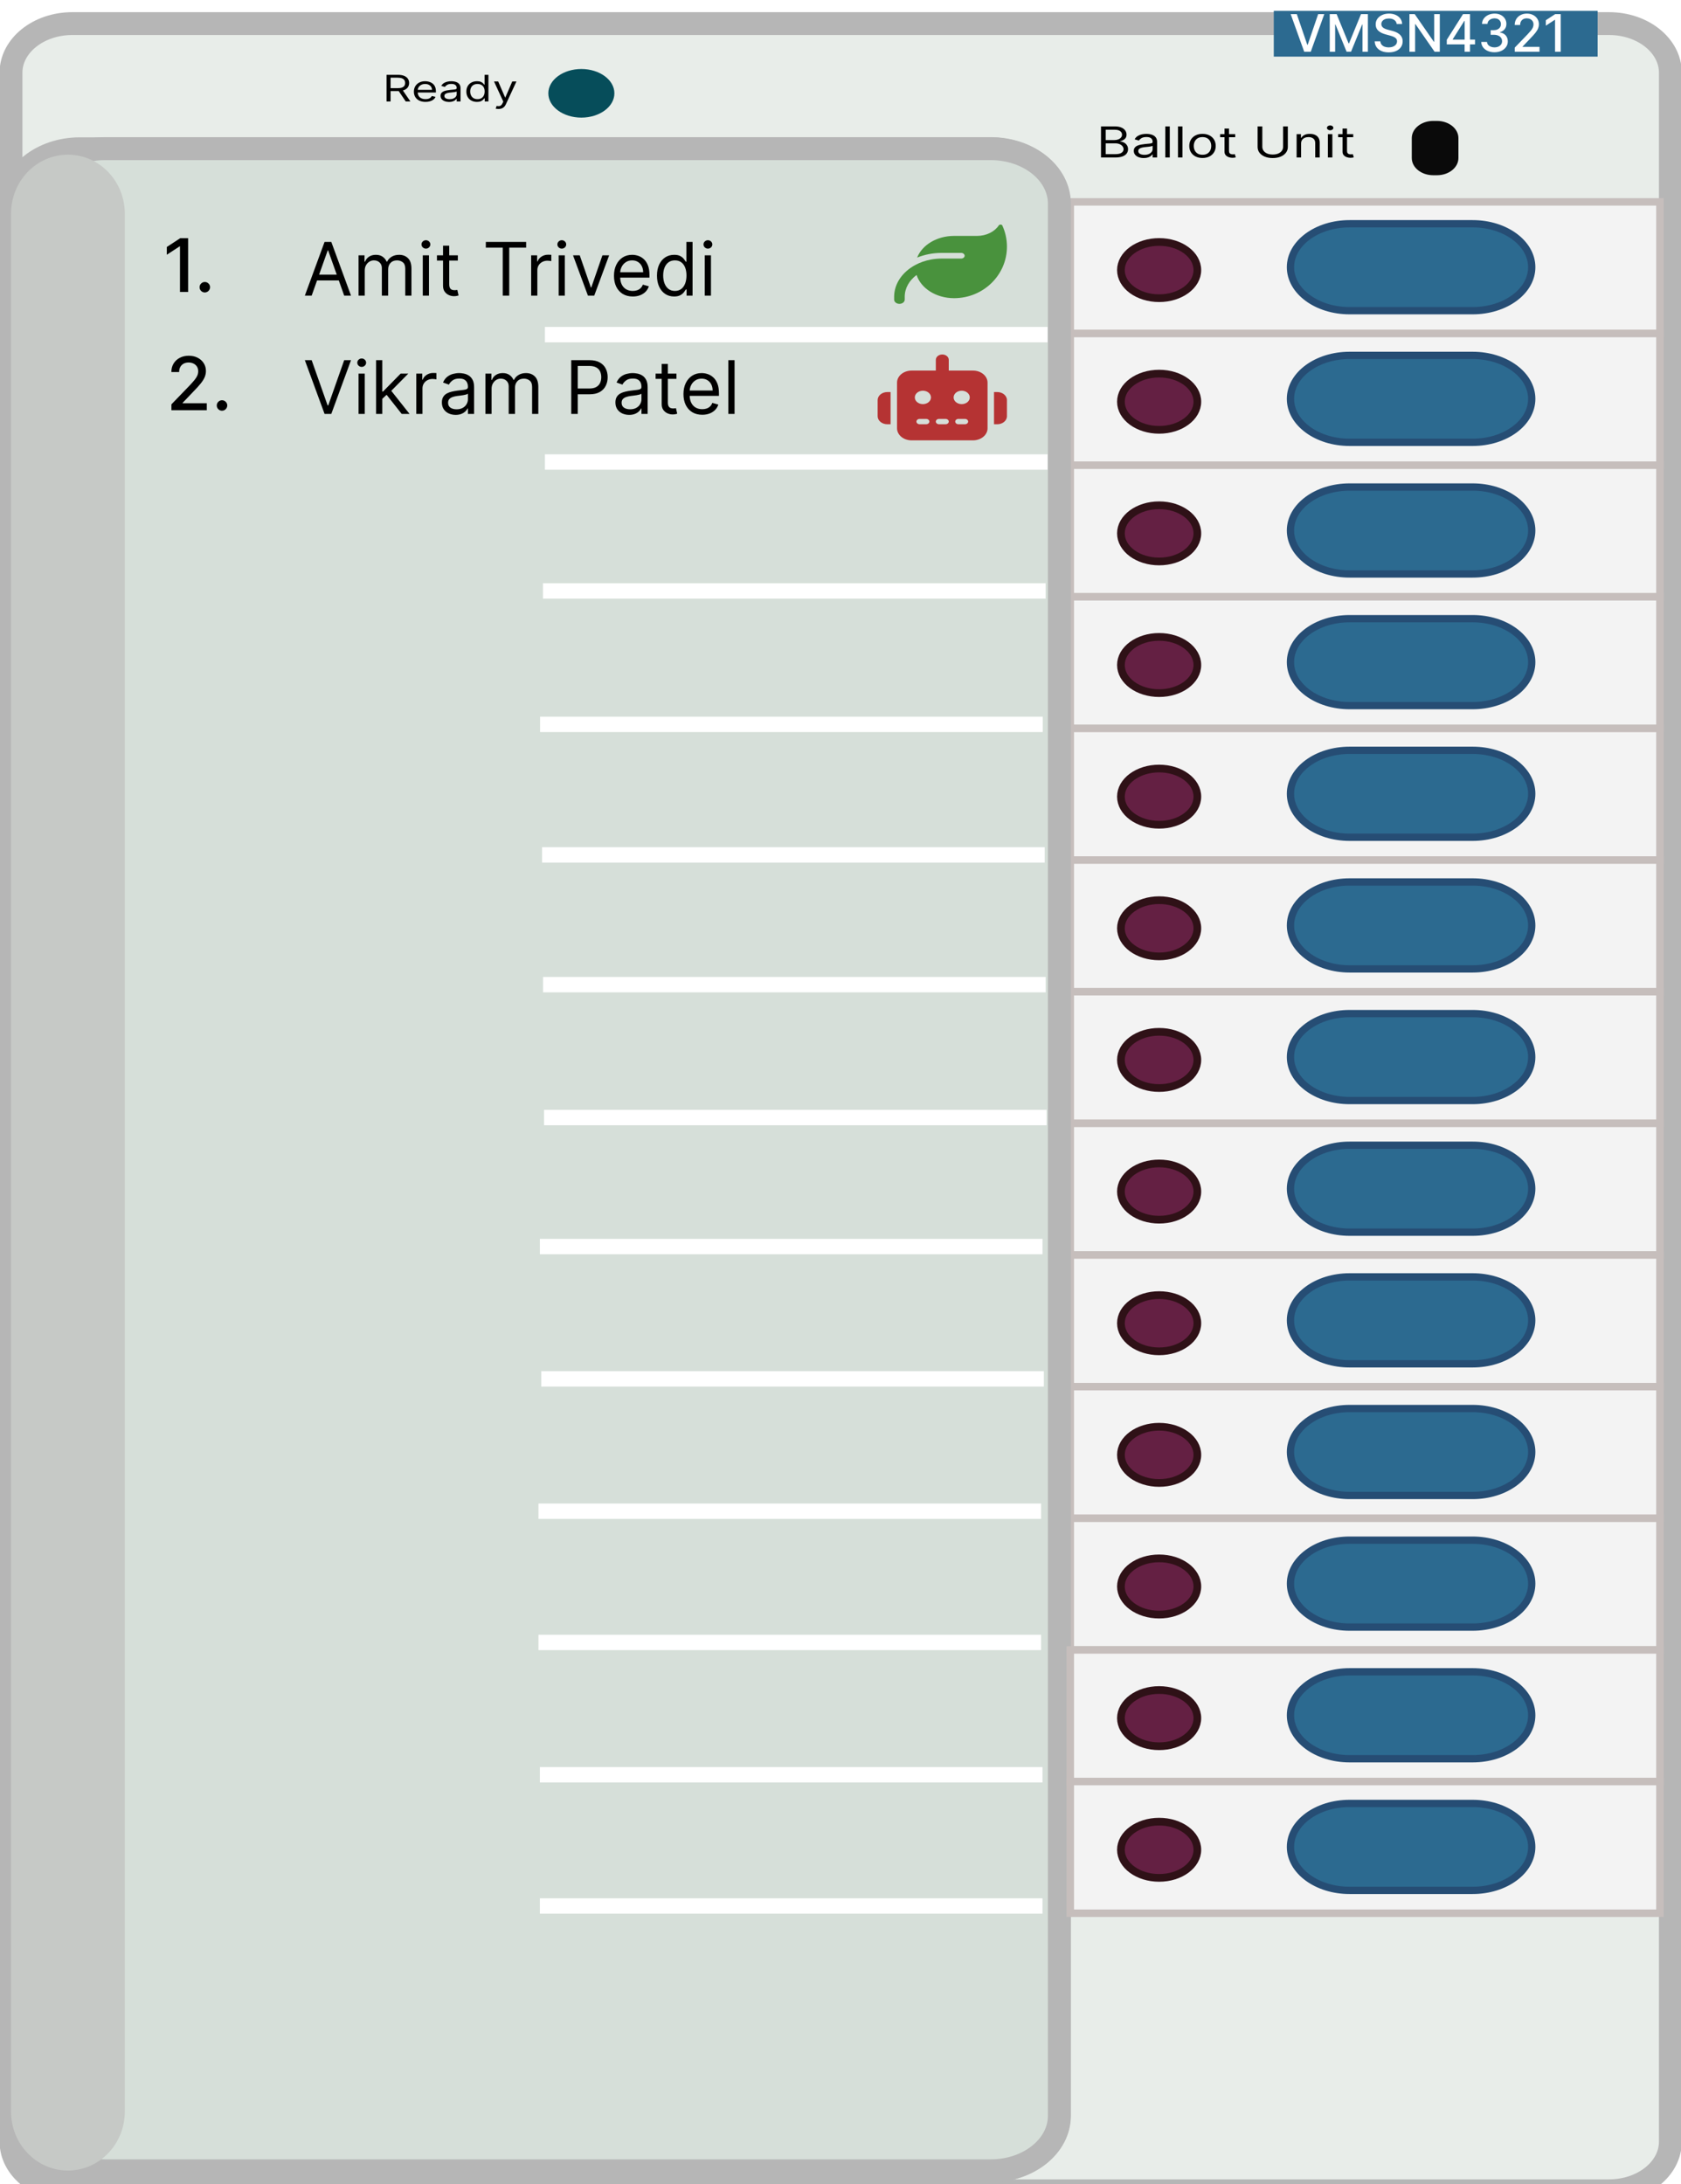 <svg width="455" height="591" viewBox="0 0 455 591" fill="none" xmlns="http://www.w3.org/2000/svg">
<g clip-path="url(#clip0_40_7)">
<g filter="url(#filter0_d_40_7)">
<path d="M435.517 2.383H19.582C10.412 2.383 2.979 8.33 2.979 15.666V575.507C2.979 582.843 10.412 588.79 19.582 588.79H435.517C444.687 588.79 452.12 582.843 452.12 575.507V15.666C452.12 8.33 444.687 2.383 435.517 2.383Z" fill="#E8EDE9"/>
<path d="M435.517 2.383H19.582C10.412 2.383 2.979 8.33 2.979 15.666V575.507C2.979 582.843 10.412 588.79 19.582 588.79H435.517C444.687 588.79 452.12 582.843 452.12 575.507V15.666C452.12 8.33 444.687 2.383 435.517 2.383Z" stroke="#B6B6B6" stroke-width="6.183"/>
</g>
<path d="M268.026 40.303H21.596C11.319 40.303 2.987 46.968 2.987 55.19V572.426C2.987 580.649 11.319 587.314 21.596 587.314H268.026C278.304 587.314 286.635 580.649 286.635 572.426V55.19C286.635 46.968 278.304 40.303 268.026 40.303Z" stroke="#B6B6B6" stroke-width="6.287"/>
<path d="M157.358 31.823C162.296 31.823 166.299 28.879 166.299 25.248C166.299 21.616 162.296 18.673 157.358 18.673C152.42 18.673 148.416 21.616 148.416 25.248C148.416 28.879 152.42 31.823 157.358 31.823Z" fill="#064D5A"/>
<path d="M104.625 27.46V20.245H107.673C108.378 20.245 108.956 20.341 109.408 20.534C109.86 20.724 110.195 20.986 110.412 21.32C110.629 21.653 110.738 22.032 110.738 22.458C110.738 22.883 110.629 23.26 110.412 23.588C110.195 23.917 109.861 24.176 109.412 24.364C108.963 24.549 108.389 24.642 107.691 24.642H105.225V23.853H107.656C108.137 23.853 108.525 23.796 108.818 23.684C109.114 23.571 109.329 23.411 109.461 23.204C109.596 22.995 109.663 22.747 109.663 22.458C109.663 22.169 109.596 21.916 109.461 21.7C109.326 21.484 109.11 21.317 108.814 21.2C108.517 21.08 108.125 21.02 107.638 21.02H105.718V27.46H104.625ZM108.871 24.219L111.09 27.46H109.822L107.638 24.219H108.871ZM115.18 27.573C114.528 27.573 113.966 27.458 113.494 27.228C113.024 26.995 112.661 26.671 112.406 26.255C112.153 25.837 112.027 25.351 112.027 24.797C112.027 24.243 112.153 23.754 112.406 23.331C112.661 22.906 113.017 22.575 113.472 22.338C113.929 22.098 114.463 21.978 115.074 21.978C115.427 21.978 115.775 22.025 116.118 22.119C116.461 22.213 116.774 22.366 117.056 22.577C117.338 22.786 117.563 23.064 117.73 23.409C117.897 23.754 117.981 24.179 117.981 24.684V25.036H112.767V24.318H116.924C116.924 24.012 116.848 23.74 116.695 23.5C116.546 23.261 116.331 23.072 116.052 22.933C115.776 22.795 115.45 22.725 115.074 22.725C114.661 22.725 114.303 22.808 114 22.972C113.7 23.134 113.47 23.345 113.308 23.606C113.147 23.867 113.066 24.146 113.066 24.445V24.924C113.066 25.332 113.154 25.679 113.331 25.963C113.509 26.245 113.757 26.46 114.075 26.608C114.392 26.753 114.761 26.826 115.18 26.826C115.453 26.826 115.7 26.796 115.92 26.735C116.143 26.671 116.336 26.577 116.497 26.453C116.658 26.326 116.783 26.169 116.871 25.981L117.875 26.206C117.77 26.479 117.592 26.718 117.342 26.925C117.093 27.129 116.785 27.289 116.417 27.404C116.05 27.517 115.638 27.573 115.18 27.573ZM121.552 27.587C121.124 27.587 120.734 27.523 120.385 27.393C120.036 27.262 119.758 27.073 119.553 26.826C119.348 26.577 119.245 26.277 119.245 25.924C119.245 25.614 119.321 25.363 119.474 25.17C119.626 24.975 119.83 24.823 120.086 24.712C120.341 24.602 120.623 24.52 120.931 24.466C121.242 24.409 121.555 24.365 121.869 24.332C122.28 24.29 122.613 24.258 122.869 24.237C123.127 24.213 123.315 24.174 123.432 24.12C123.553 24.067 123.613 23.973 123.613 23.839V23.811C123.613 23.463 123.494 23.193 123.257 23C123.021 22.808 122.665 22.711 122.186 22.711C121.69 22.711 121.301 22.798 121.02 22.972C120.737 23.146 120.539 23.331 120.425 23.529L119.439 23.247C119.614 22.918 119.85 22.662 120.143 22.479C120.439 22.293 120.763 22.164 121.112 22.091C121.464 22.016 121.81 21.978 122.151 21.978C122.368 21.978 122.618 22 122.9 22.042C123.184 22.082 123.459 22.165 123.724 22.292C123.99 22.419 124.212 22.61 124.388 22.866C124.564 23.122 124.652 23.465 124.652 23.895V27.46H123.613V26.727H123.56C123.49 26.845 123.372 26.971 123.208 27.105C123.044 27.238 122.825 27.352 122.552 27.446C122.279 27.54 121.945 27.587 121.552 27.587ZM121.711 26.84C122.122 26.84 122.468 26.776 122.75 26.646C123.035 26.517 123.249 26.351 123.393 26.146C123.54 25.942 123.613 25.727 123.613 25.502V24.741C123.569 24.783 123.472 24.822 123.322 24.857C123.175 24.89 123.006 24.919 122.811 24.945C122.621 24.968 122.434 24.989 122.252 25.008C122.073 25.025 121.928 25.039 121.816 25.051C121.546 25.079 121.294 25.125 121.059 25.188C120.827 25.249 120.639 25.342 120.495 25.466C120.355 25.588 120.284 25.755 120.284 25.967C120.284 26.255 120.418 26.474 120.684 26.622C120.955 26.767 121.297 26.84 121.711 26.84ZM129.103 27.573C128.539 27.573 128.042 27.459 127.611 27.231C127.179 27.001 126.842 26.677 126.598 26.259C126.354 25.838 126.232 25.342 126.232 24.769C126.232 24.2 126.354 23.707 126.598 23.289C126.842 22.871 127.18 22.548 127.615 22.32C128.049 22.092 128.551 21.978 129.121 21.978C129.561 21.978 129.909 22.037 130.164 22.155C130.423 22.27 130.62 22.401 130.755 22.549C130.893 22.695 131 22.815 131.076 22.909H131.164V20.245H132.203V27.46H131.199V26.629H131.076C131 26.727 130.891 26.852 130.75 27.002C130.61 27.15 130.409 27.283 130.147 27.4C129.886 27.515 129.538 27.573 129.103 27.573ZM129.245 26.826C129.661 26.826 130.013 26.739 130.301 26.566C130.589 26.389 130.808 26.146 130.957 25.836C131.107 25.524 131.181 25.163 131.181 24.755C131.181 24.351 131.109 23.997 130.962 23.694C130.815 23.389 130.598 23.152 130.31 22.983C130.022 22.811 129.667 22.725 129.245 22.725C128.804 22.725 128.437 22.816 128.143 22.997C127.853 23.175 127.634 23.418 127.487 23.726C127.343 24.031 127.271 24.374 127.271 24.755C127.271 25.14 127.345 25.49 127.492 25.805C127.641 26.117 127.862 26.366 128.152 26.551C128.446 26.735 128.81 26.826 129.245 26.826ZM134.921 29.49C134.744 29.49 134.588 29.478 134.449 29.454C134.311 29.433 134.216 29.412 134.163 29.391L134.428 28.658C134.68 28.71 134.903 28.729 135.097 28.715C135.291 28.7 135.462 28.631 135.612 28.507C135.764 28.384 135.904 28.186 136.03 27.911L136.224 27.488L133.723 22.049H134.85L136.717 26.361H136.787L138.655 22.049H139.783L136.911 28.25C136.782 28.529 136.622 28.76 136.431 28.944C136.24 29.129 136.018 29.266 135.766 29.356C135.516 29.445 135.235 29.49 134.921 29.49Z" fill="black"/>
<path d="M298.013 42.618V34.2H301.692C302.425 34.2 303.029 34.301 303.506 34.504C303.982 34.704 304.336 34.974 304.569 35.314C304.802 35.651 304.918 36.025 304.918 36.436C304.918 36.798 304.838 37.096 304.677 37.332C304.519 37.568 304.31 37.754 304.05 37.891C303.793 38.028 303.514 38.13 303.212 38.195V38.277C303.535 38.294 303.858 38.384 304.183 38.549C304.509 38.713 304.781 38.949 305 39.256C305.22 39.562 305.33 39.938 305.33 40.382C305.33 40.804 305.21 41.183 304.97 41.52C304.73 41.857 304.352 42.125 303.834 42.322C303.317 42.519 302.644 42.618 301.815 42.618H298.013ZM299.287 41.714H301.815C302.647 41.714 303.238 41.585 303.588 41.327C303.941 41.067 304.117 40.752 304.117 40.382C304.117 40.097 304.026 39.834 303.845 39.593C303.663 39.349 303.405 39.154 303.069 39.009C302.733 38.861 302.336 38.787 301.877 38.787H299.287V41.714ZM299.287 37.899H301.651C302.034 37.899 302.381 37.839 302.689 37.718C303 37.598 303.247 37.428 303.428 37.209C303.613 36.989 303.706 36.732 303.706 36.436C303.706 36.066 303.545 35.752 303.223 35.495C302.901 35.234 302.39 35.104 301.692 35.104H299.287V37.899ZM309.581 42.766C309.081 42.766 308.627 42.69 308.219 42.54C307.812 42.386 307.488 42.166 307.249 41.878C307.009 41.587 306.889 41.237 306.889 40.826C306.889 40.464 306.978 40.171 307.156 39.946C307.334 39.719 307.572 39.541 307.87 39.412C308.168 39.283 308.497 39.187 308.856 39.124C309.219 39.058 309.584 39.006 309.95 38.968C310.43 38.919 310.819 38.882 311.117 38.857C311.418 38.83 311.638 38.784 311.775 38.721C311.915 38.658 311.985 38.549 311.985 38.392V38.36C311.985 37.954 311.846 37.639 311.569 37.414C311.295 37.19 310.879 37.077 310.32 37.077C309.742 37.077 309.288 37.179 308.959 37.381C308.63 37.584 308.399 37.801 308.266 38.031L307.115 37.702C307.32 37.318 307.594 37.02 307.937 36.806C308.283 36.59 308.659 36.439 309.067 36.354C309.478 36.266 309.882 36.222 310.279 36.222C310.533 36.222 310.824 36.247 311.153 36.296C311.485 36.343 311.805 36.44 312.114 36.588C312.425 36.736 312.684 36.959 312.89 37.258C313.095 37.557 313.198 37.957 313.198 38.458V42.618H311.985V41.763H311.924C311.841 41.9 311.704 42.047 311.513 42.203C311.321 42.359 311.066 42.492 310.747 42.601C310.428 42.711 310.04 42.766 309.581 42.766ZM309.766 41.894C310.245 41.894 310.65 41.819 310.978 41.668C311.31 41.518 311.56 41.323 311.728 41.085C311.899 40.846 311.985 40.596 311.985 40.333V39.445C311.933 39.494 311.821 39.539 311.646 39.58C311.475 39.619 311.276 39.653 311.05 39.683C310.828 39.711 310.61 39.735 310.398 39.757C310.189 39.776 310.019 39.793 309.889 39.806C309.573 39.839 309.279 39.893 309.005 39.967C308.735 40.038 308.515 40.146 308.348 40.291C308.183 40.434 308.101 40.629 308.101 40.875C308.101 41.212 308.257 41.467 308.569 41.64C308.884 41.809 309.283 41.894 309.766 41.894ZM316.623 34.2V42.618H315.41V34.2H316.623ZM320.056 34.2V42.618H318.844V34.2H320.056ZM325.483 42.749C324.77 42.749 324.145 42.614 323.608 42.342C323.073 42.071 322.655 41.692 322.354 41.204C322.056 40.716 321.907 40.146 321.907 39.494C321.907 38.836 322.056 38.262 322.354 37.772C322.655 37.281 323.073 36.901 323.608 36.629C324.145 36.358 324.77 36.222 325.483 36.222C326.196 36.222 326.819 36.358 327.353 36.629C327.89 36.901 328.308 37.281 328.607 37.772C328.908 38.262 329.059 38.836 329.059 39.494C329.059 40.146 328.908 40.716 328.607 41.204C328.308 41.692 327.89 42.071 327.353 42.342C326.819 42.614 326.196 42.749 325.483 42.749ZM325.483 41.878C326.024 41.878 326.47 41.767 326.819 41.545C327.168 41.323 327.426 41.031 327.594 40.67C327.762 40.308 327.846 39.916 327.846 39.494C327.846 39.072 327.762 38.679 327.594 38.314C327.426 37.95 327.168 37.655 326.819 37.431C326.47 37.206 326.024 37.094 325.483 37.094C324.941 37.094 324.496 37.206 324.147 37.431C323.798 37.655 323.539 37.95 323.371 38.314C323.203 38.679 323.119 39.072 323.119 39.494C323.119 39.916 323.203 40.308 323.371 40.67C323.539 41.031 323.798 41.323 324.147 41.545C324.496 41.767 324.941 41.878 325.483 41.878ZM334.342 36.304V37.127H330.252V36.304H334.342ZM331.444 34.792H332.656V40.809C332.656 41.083 332.706 41.289 332.805 41.426C332.908 41.56 333.038 41.651 333.196 41.697C333.356 41.741 333.526 41.763 333.704 41.763C333.838 41.763 333.948 41.757 334.033 41.746C334.119 41.733 334.187 41.722 334.239 41.714L334.485 42.585C334.403 42.61 334.288 42.634 334.141 42.659C333.994 42.686 333.807 42.7 333.581 42.7C333.239 42.7 332.903 42.641 332.574 42.523C332.248 42.406 331.978 42.226 331.762 41.985C331.55 41.744 331.444 41.44 331.444 41.072V34.792ZM347.303 34.2H348.578V39.774C348.578 40.349 348.408 40.863 348.069 41.315C347.733 41.764 347.259 42.119 346.646 42.379C346.033 42.637 345.314 42.766 344.488 42.766C343.663 42.766 342.943 42.637 342.331 42.379C341.717 42.119 341.241 41.764 340.902 41.315C340.566 40.863 340.399 40.349 340.399 39.774V34.2H341.673V39.691C341.673 40.102 341.785 40.468 342.012 40.789C342.238 41.107 342.56 41.357 342.978 41.541C343.399 41.722 343.903 41.812 344.488 41.812C345.074 41.812 345.577 41.722 345.999 41.541C346.42 41.357 346.742 41.107 346.965 40.789C347.19 40.468 347.303 40.102 347.303 39.691V34.2ZM352.17 38.82V42.618H350.958V36.304H352.129V37.291H352.232C352.416 36.97 352.697 36.713 353.074 36.518C353.451 36.321 353.937 36.222 354.534 36.222C355.068 36.222 355.535 36.31 355.936 36.485C356.336 36.658 356.648 36.921 356.871 37.275C357.094 37.625 357.205 38.069 357.205 38.606V42.618H355.992V38.672C355.992 38.176 355.832 37.79 355.509 37.513C355.187 37.233 354.746 37.094 354.184 37.094C353.797 37.094 353.451 37.161 353.146 37.295C352.845 37.429 352.607 37.625 352.432 37.883C352.257 38.14 352.17 38.453 352.17 38.82ZM359.42 42.618V36.304H360.633V42.618H359.42ZM360.037 35.252C359.801 35.252 359.597 35.188 359.425 35.059C359.258 34.93 359.174 34.776 359.174 34.595C359.174 34.414 359.258 34.259 359.425 34.13C359.597 34.001 359.801 33.937 360.037 33.937C360.274 33.937 360.475 34.001 360.643 34.13C360.814 34.259 360.9 34.414 360.9 34.595C360.9 34.776 360.814 34.93 360.643 35.059C360.475 35.188 360.274 35.252 360.037 35.252ZM366.285 36.304V37.127H362.196V36.304H366.285ZM363.388 34.792H364.6V40.809C364.6 41.083 364.65 41.289 364.749 41.426C364.852 41.56 364.982 41.651 365.14 41.697C365.301 41.741 365.471 41.763 365.649 41.763C365.782 41.763 365.891 41.757 365.977 41.746C366.063 41.733 366.131 41.722 366.183 41.714L366.429 42.585C366.347 42.61 366.233 42.634 366.085 42.659C365.938 42.686 365.751 42.7 365.525 42.7C365.183 42.7 364.847 42.641 364.518 42.523C364.193 42.406 363.923 42.226 363.707 41.985C363.494 41.744 363.388 41.44 363.388 41.072V34.792Z" fill="black"/>
<path d="M432.439 2.944H344.778V15.32H432.439V2.944Z" fill="#2C6A90"/>
<path d="M449.295 125.865H289.702V161.485H449.295V125.865Z" fill="#F4F4F4" fill-opacity="0.954" stroke="#C6BEBC" stroke-width="2.018"/>
<path d="M398.602 131.782H365.291C356.456 131.782 349.294 137.049 349.294 143.546C349.294 150.042 356.456 155.309 365.291 155.309H398.602C407.437 155.309 414.598 150.042 414.598 143.546C414.598 137.049 407.437 131.782 398.602 131.782Z" fill="#2C6A90" stroke="#264D74" stroke-width="1.973"/>
<path d="M313.746 151.926C319.458 151.926 324.09 148.52 324.09 144.32C324.09 140.118 319.458 136.713 313.746 136.713C308.033 136.713 303.402 140.118 303.402 144.32C303.402 148.52 308.033 151.926 313.746 151.926Z" fill="#642043" stroke="#2F1117" stroke-width="2.082"/>
<path d="M388.952 32.718H387.932C384.727 32.718 382.13 34.796 382.13 37.359V42.774C382.13 45.337 384.727 47.415 387.932 47.415H388.952C392.156 47.415 394.754 45.337 394.754 42.774V37.359C394.754 34.796 392.156 32.718 388.952 32.718Z" fill="black" fill-opacity="0.954"/>
<path d="M449.295 54.625H289.702V90.245H449.295V54.625Z" fill="#F4F4F4" fill-opacity="0.954" stroke="#C6BEBC" stroke-width="2.018"/>
<path d="M398.602 60.543H365.291C356.456 60.543 349.294 65.809 349.294 72.306C349.294 78.803 356.456 84.069 365.291 84.069H398.602C407.437 84.069 414.598 78.803 414.598 72.306C414.598 65.809 407.437 60.543 398.602 60.543Z" fill="#2C6A90" stroke="#264D74" stroke-width="1.973"/>
<path d="M313.746 80.686C319.458 80.686 324.09 77.28 324.09 73.08C324.09 68.878 319.458 65.473 313.746 65.473C308.033 65.473 303.402 68.878 303.402 73.08C303.402 77.28 308.033 80.686 313.746 80.686Z" fill="#642043" stroke="#2F1117" stroke-width="2.082"/>
<path d="M449.295 90.245H289.702V125.865H449.295V90.245Z" fill="#F4F4F4" fill-opacity="0.954" stroke="#C6BEBC" stroke-width="2.018"/>
<path d="M398.602 96.163H365.291C356.456 96.163 349.294 101.429 349.294 107.926C349.294 114.423 356.456 119.689 365.291 119.689H398.602C407.437 119.689 414.598 114.423 414.598 107.926C414.598 101.429 407.437 96.163 398.602 96.163Z" fill="#2C6A90" stroke="#264D74" stroke-width="1.973"/>
<path d="M313.746 116.306C319.458 116.306 324.09 112.901 324.09 108.699C324.09 104.499 319.458 101.093 313.746 101.093C308.033 101.093 303.402 104.499 303.402 108.699C303.402 112.901 308.033 116.306 313.746 116.306Z" fill="#642043" stroke="#2F1117" stroke-width="2.082"/>
<path d="M449.295 161.485H289.702V197.105H449.295V161.485Z" fill="#F4F4F4" fill-opacity="0.954" stroke="#C6BEBC" stroke-width="2.018"/>
<path d="M398.602 167.403H365.291C356.456 167.403 349.294 172.669 349.294 179.166C349.294 185.662 356.456 190.929 365.291 190.929H398.602C407.437 190.929 414.598 185.662 414.598 179.166C414.598 172.669 407.437 167.403 398.602 167.403Z" fill="#2C6A90" stroke="#264D74" stroke-width="1.973"/>
<path d="M313.746 187.546C319.458 187.546 324.09 184.141 324.09 179.939C324.09 175.739 319.458 172.333 313.746 172.333C308.033 172.333 303.402 175.739 303.402 179.939C303.402 184.141 308.033 187.546 313.746 187.546Z" fill="#642043" stroke="#2F1117" stroke-width="2.082"/>
<path d="M449.295 197.104H289.702V232.725H449.295V197.104Z" fill="#F4F4F4" fill-opacity="0.954" stroke="#C6BEBC" stroke-width="2.018"/>
<path d="M398.602 203.022H365.291C356.456 203.022 349.294 208.289 349.294 214.786C349.294 221.282 356.456 226.549 365.291 226.549H398.602C407.437 226.549 414.598 221.282 414.598 214.786C414.598 208.289 407.437 203.022 398.602 203.022Z" fill="#2C6A90" stroke="#264D74" stroke-width="1.973"/>
<path d="M313.746 223.166C319.458 223.166 324.09 219.76 324.09 215.559C324.09 211.358 319.458 207.953 313.746 207.953C308.033 207.953 303.402 211.358 303.402 215.559C303.402 219.76 308.033 223.166 313.746 223.166Z" fill="#642043" stroke="#2F1117" stroke-width="2.082"/>
<path d="M449.295 232.725H289.702V268.344H449.295V232.725Z" fill="#F4F4F4" fill-opacity="0.954" stroke="#C6BEBC" stroke-width="2.018"/>
<path d="M398.602 238.643H365.291C356.456 238.643 349.294 243.909 349.294 250.405C349.294 256.902 356.456 262.169 365.291 262.169H398.602C407.437 262.169 414.598 256.902 414.598 250.405C414.598 243.909 407.437 238.643 398.602 238.643Z" fill="#2C6A90" stroke="#264D74" stroke-width="1.973"/>
<path d="M313.746 258.786C319.458 258.786 324.09 255.38 324.09 251.179C324.09 246.978 319.458 243.573 313.746 243.573C308.033 243.573 303.402 246.978 303.402 251.179C303.402 255.38 308.033 258.786 313.746 258.786Z" fill="#642043" stroke="#2F1117" stroke-width="2.082"/>
<path d="M449.295 268.344H289.702V303.964H449.295V268.344Z" fill="#F4F4F4" fill-opacity="0.954" stroke="#C6BEBC" stroke-width="2.018"/>
<path d="M398.602 274.262H365.291C356.456 274.262 349.294 279.529 349.294 286.026C349.294 292.522 356.456 297.788 365.291 297.788H398.602C407.437 297.788 414.598 292.522 414.598 286.026C414.598 279.529 407.437 274.262 398.602 274.262Z" fill="#2C6A90" stroke="#264D74" stroke-width="1.973"/>
<path d="M313.746 294.406C319.458 294.406 324.09 291 324.09 286.799C324.09 282.598 319.458 279.192 313.746 279.192C308.033 279.192 303.402 282.598 303.402 286.799C303.402 291 308.033 294.406 313.746 294.406Z" fill="#642043" stroke="#2F1117" stroke-width="2.082"/>
<path d="M449.295 303.964H289.702V339.584H449.295V303.964Z" fill="#F4F4F4" fill-opacity="0.954" stroke="#C6BEBC" stroke-width="2.018"/>
<path d="M398.602 309.882H365.291C356.456 309.882 349.294 315.149 349.294 321.645C349.294 328.142 356.456 333.409 365.291 333.409H398.602C407.437 333.409 414.598 328.142 414.598 321.645C414.598 315.149 407.437 309.882 398.602 309.882Z" fill="#2C6A90" stroke="#264D74" stroke-width="1.973"/>
<path d="M313.746 330.026C319.458 330.026 324.09 326.62 324.09 322.419C324.09 318.218 319.458 314.812 313.746 314.812C308.033 314.812 303.402 318.218 303.402 322.419C303.402 326.62 308.033 330.026 313.746 330.026Z" fill="#642043" stroke="#2F1117" stroke-width="2.082"/>
<path d="M449.295 339.584H289.702V375.204H449.295V339.584Z" fill="#F4F4F4" fill-opacity="0.954" stroke="#C6BEBC" stroke-width="2.018"/>
<path d="M398.602 345.502H365.291C356.456 345.502 349.294 350.769 349.294 357.265C349.294 363.762 356.456 369.028 365.291 369.028H398.602C407.437 369.028 414.598 363.762 414.598 357.265C414.598 350.769 407.437 345.502 398.602 345.502Z" fill="#2C6A90" stroke="#264D74" stroke-width="1.973"/>
<path d="M313.746 365.646C319.458 365.646 324.09 362.24 324.09 358.039C324.09 353.838 319.458 350.432 313.746 350.432C308.033 350.432 303.402 353.838 303.402 358.039C303.402 362.24 308.033 365.646 313.746 365.646Z" fill="#642043" stroke="#2F1117" stroke-width="2.082"/>
<path d="M449.295 375.204H289.702V410.824H449.295V375.204Z" fill="#F4F4F4" fill-opacity="0.954" stroke="#C6BEBC" stroke-width="2.018"/>
<path d="M398.602 381.122H365.291C356.456 381.122 349.294 386.388 349.294 392.885C349.294 399.382 356.456 404.648 365.291 404.648H398.602C407.437 404.648 414.598 399.382 414.598 392.885C414.598 386.388 407.437 381.122 398.602 381.122Z" fill="#2C6A90" stroke="#264D74" stroke-width="1.973"/>
<path d="M313.746 401.265C319.458 401.265 324.09 397.86 324.09 393.658C324.09 389.458 319.458 386.052 313.746 386.052C308.033 386.052 303.402 389.458 303.402 393.658C303.402 397.86 308.033 401.265 313.746 401.265Z" fill="#642043" stroke="#2F1117" stroke-width="2.082"/>
<path d="M449.295 410.824H289.702V446.444H449.295V410.824Z" fill="#F4F4F4" fill-opacity="0.954" stroke="#C6BEBC" stroke-width="2.018"/>
<path d="M398.602 416.742H365.291C356.456 416.742 349.294 422.009 349.294 428.505C349.294 435.002 356.456 440.268 365.291 440.268H398.602C407.437 440.268 414.598 435.002 414.598 428.505C414.598 422.009 407.437 416.742 398.602 416.742Z" fill="#2C6A90" stroke="#264D74" stroke-width="1.973"/>
<path d="M313.746 436.885C319.458 436.885 324.09 433.479 324.09 429.279C324.09 425.077 319.458 421.672 313.746 421.672C308.033 421.672 303.402 425.077 303.402 429.279C303.402 433.479 308.033 436.885 313.746 436.885Z" fill="#642043" stroke="#2F1117" stroke-width="2.082"/>
<path d="M268.133 40.22H28.428C18.147 40.22 9.813 46.887 9.813 55.112V572.505C9.813 580.729 18.147 587.396 28.428 587.396H268.133C278.413 587.396 286.747 580.729 286.747 572.505V55.112C286.747 46.887 278.413 40.22 268.133 40.22Z" fill="#D6DFD9" stroke="#B6B6B6" stroke-width="6.213"/>
<path d="M33.782 57.823C33.782 49.001 26.888 41.85 18.385 41.85C9.881 41.85 2.987 49.001 2.987 57.823V571.34C2.987 580.162 9.881 587.314 18.385 587.314C26.888 587.314 33.782 580.162 33.782 571.34V57.823Z" fill="#C6C9C6"/>
<path d="M449.295 446.444H289.702V482.063H449.295V446.444Z" fill="#F4F4F4" fill-opacity="0.954" stroke="#C6BEBC" stroke-width="2.018"/>
<path d="M398.602 452.362H365.291C356.456 452.362 349.294 457.628 349.294 464.125C349.294 470.622 356.456 475.888 365.291 475.888H398.602C407.437 475.888 414.598 470.622 414.598 464.125C414.598 457.628 407.437 452.362 398.602 452.362Z" fill="#2C6A90" stroke="#264D74" stroke-width="1.973"/>
<path d="M313.746 472.505C319.458 472.505 324.09 469.1 324.09 464.898C324.09 460.698 319.458 457.292 313.746 457.292C308.033 457.292 303.402 460.698 303.402 464.898C303.402 469.1 308.033 472.505 313.746 472.505Z" fill="#642043" stroke="#2F1117" stroke-width="2.082"/>
<path d="M449.295 482.063H289.702V517.684H449.295V482.063Z" fill="#F4F4F4" fill-opacity="0.954" stroke="#C6BEBC" stroke-width="2.018"/>
<path d="M398.602 487.982H365.291C356.456 487.982 349.294 493.249 349.294 499.745C349.294 506.242 356.456 511.508 365.291 511.508H398.602C407.437 511.508 414.598 506.242 414.598 499.745C414.598 493.249 407.437 487.982 398.602 487.982Z" fill="#2C6A90" stroke="#264D74" stroke-width="1.973"/>
<path d="M313.746 508.125C319.458 508.125 324.09 504.719 324.09 500.519C324.09 496.317 319.458 492.912 313.746 492.912C308.033 492.912 303.402 496.317 303.402 500.519C303.402 504.719 308.033 508.125 313.746 508.125Z" fill="#642043" stroke="#2F1117" stroke-width="2.082"/>
<path d="M147.497 90.543H283.547" stroke="white" stroke-width="4.163"/>
<path d="M146.189 196.003H282.239" stroke="white" stroke-width="4.163"/>
<path d="M147.497 125.013H283.547" stroke="white" stroke-width="4.163"/>
<path d="M146.965 159.907H283.015" stroke="white" stroke-width="4.163"/>
<path d="M146.721 231.323H282.772" stroke="white" stroke-width="4.163"/>
<path d="M146.987 266.431H283.038" stroke="white" stroke-width="4.163"/>
<path d="M147.252 302.39H283.303" stroke="white" stroke-width="4.163"/>
<path d="M146.124 337.295H282.175" stroke="white" stroke-width="4.163"/>
<path d="M146.5 373.103H282.551" stroke="white" stroke-width="4.163"/>
<path d="M145.748 408.911H281.798" stroke="white" stroke-width="4.163"/>
<path d="M145.748 444.418H281.798" stroke="white" stroke-width="4.163"/>
<path d="M146.124 480.226H282.175" stroke="white" stroke-width="4.163"/>
<path d="M146.124 515.733H282.175" stroke="white" stroke-width="4.163"/>
<path d="M84.358 80H82.511L87.852 65.454H89.671L95.011 80H93.165L88.818 67.756H88.704L84.358 80ZM85.04 74.318H92.483V75.881H85.04V74.318ZM97.05 80V69.091H98.669V70.796H98.811C99.038 70.213 99.405 69.761 99.912 69.439C100.419 69.112 101.027 68.949 101.737 68.949C102.457 68.949 103.056 69.112 103.534 69.439C104.017 69.761 104.393 70.213 104.663 70.796H104.777C105.056 70.232 105.475 69.785 106.034 69.453C106.593 69.117 107.263 68.949 108.044 68.949C109.019 68.949 109.817 69.254 110.438 69.865C111.058 70.471 111.368 71.416 111.368 72.699V80H109.692V72.699C109.692 71.894 109.472 71.319 109.031 70.973C108.591 70.627 108.072 70.454 107.476 70.454C106.709 70.454 106.115 70.687 105.693 71.151C105.272 71.61 105.061 72.192 105.061 72.898V80H103.357V72.528C103.357 71.908 103.155 71.409 102.753 71.03C102.35 70.646 101.832 70.454 101.197 70.454C100.762 70.454 100.355 70.57 99.976 70.803C99.602 71.035 99.299 71.356 99.067 71.769C98.84 72.176 98.726 72.647 98.726 73.182V80H97.05ZM114.433 80V69.091H116.109V80H114.433ZM115.285 67.273C114.958 67.273 114.676 67.162 114.44 66.939C114.208 66.716 114.092 66.449 114.092 66.136C114.092 65.824 114.208 65.556 114.44 65.334C114.676 65.111 114.958 65 115.285 65C115.612 65 115.891 65.111 116.123 65.334C116.36 65.556 116.478 65.824 116.478 66.136C116.478 66.449 116.36 66.716 116.123 66.939C115.891 67.162 115.612 67.273 115.285 67.273ZM123.923 69.091V70.511H118.27V69.091H123.923ZM119.917 66.477H121.593V76.875C121.593 77.349 121.662 77.704 121.799 77.94C121.941 78.172 122.121 78.329 122.339 78.409C122.562 78.485 122.796 78.523 123.042 78.523C123.227 78.523 123.378 78.513 123.497 78.494C123.615 78.471 123.71 78.452 123.781 78.438L124.122 79.943C124.008 79.986 123.85 80.028 123.646 80.071C123.442 80.118 123.184 80.142 122.872 80.142C122.398 80.142 121.934 80.04 121.48 79.837C121.03 79.633 120.656 79.323 120.358 78.906C120.064 78.49 119.917 77.964 119.917 77.329V66.477ZM131.501 67.017V65.454H142.41V67.017H137.836V80H136.075V67.017H131.501ZM143.768 80V69.091H145.388V70.739H145.501C145.7 70.199 146.06 69.761 146.581 69.425C147.102 69.088 147.689 68.921 148.342 68.921C148.465 68.921 148.619 68.923 148.804 68.928C148.989 68.932 149.128 68.939 149.223 68.949V70.653C149.166 70.639 149.036 70.618 148.832 70.59C148.634 70.556 148.423 70.54 148.2 70.54C147.67 70.54 147.196 70.651 146.78 70.874C146.368 71.091 146.041 71.394 145.8 71.783C145.563 72.166 145.445 72.604 145.445 73.097V80H143.768ZM151.21 80V69.091H152.886V80H151.21ZM152.062 67.273C151.735 67.273 151.454 67.162 151.217 66.939C150.985 66.716 150.869 66.449 150.869 66.136C150.869 65.824 150.985 65.556 151.217 65.334C151.454 65.111 151.735 65 152.062 65C152.389 65 152.668 65.111 152.9 65.334C153.137 65.556 153.255 65.824 153.255 66.136C153.255 66.449 153.137 66.716 152.9 66.939C152.668 67.162 152.389 67.273 152.062 67.273ZM164.876 69.091L160.842 80H159.138L155.104 69.091H156.922L159.933 77.784H160.047L163.058 69.091H164.876ZM171.272 80.227C170.221 80.227 169.314 79.995 168.552 79.531C167.794 79.062 167.21 78.409 166.798 77.571C166.39 76.728 166.187 75.748 166.187 74.631C166.187 73.513 166.39 72.528 166.798 71.676C167.21 70.819 167.782 70.151 168.516 69.673C169.255 69.19 170.117 68.949 171.102 68.949C171.67 68.949 172.231 69.044 172.785 69.233C173.339 69.422 173.843 69.73 174.298 70.156C174.752 70.578 175.114 71.136 175.384 71.832C175.654 72.528 175.789 73.385 175.789 74.403V75.114H167.38V73.665H174.085C174.085 73.049 173.961 72.5 173.715 72.017C173.474 71.534 173.128 71.153 172.678 70.874C172.233 70.594 171.708 70.454 171.102 70.454C170.434 70.454 169.856 70.62 169.369 70.952C168.886 71.278 168.514 71.704 168.254 72.23C167.993 72.756 167.863 73.319 167.863 73.921V74.886C167.863 75.71 168.005 76.409 168.289 76.981C168.578 77.55 168.978 77.983 169.489 78.281C170.001 78.575 170.595 78.722 171.272 78.722C171.712 78.722 172.11 78.66 172.465 78.537C172.825 78.409 173.135 78.22 173.396 77.969C173.656 77.713 173.857 77.396 173.999 77.017L175.619 77.472C175.448 78.021 175.162 78.504 174.759 78.921C174.357 79.332 173.86 79.654 173.268 79.886C172.676 80.114 172.011 80.227 171.272 80.227ZM182.458 80.227C181.549 80.227 180.746 79.998 180.05 79.538C179.354 79.074 178.81 78.421 178.417 77.578C178.024 76.731 177.827 75.729 177.827 74.574C177.827 73.428 178.024 72.434 178.417 71.591C178.81 70.748 179.357 70.097 180.058 69.638C180.758 69.178 181.568 68.949 182.487 68.949C183.197 68.949 183.758 69.067 184.17 69.304C184.586 69.536 184.904 69.801 185.121 70.099C185.344 70.393 185.517 70.635 185.64 70.824H185.782V65.454H187.458V80H185.839V78.324H185.64C185.517 78.523 185.342 78.774 185.114 79.077C184.887 79.375 184.563 79.642 184.141 79.879C183.72 80.111 183.159 80.227 182.458 80.227ZM182.685 78.722C183.358 78.722 183.926 78.546 184.39 78.196C184.854 77.841 185.207 77.351 185.448 76.726C185.69 76.096 185.81 75.369 185.81 74.546C185.81 73.731 185.692 73.019 185.455 72.408C185.219 71.792 184.868 71.314 184.404 70.973C183.94 70.627 183.367 70.454 182.685 70.454C181.975 70.454 181.383 70.637 180.91 71.001C180.441 71.361 180.088 71.851 179.852 72.472C179.62 73.087 179.504 73.778 179.504 74.546C179.504 75.322 179.622 76.028 179.859 76.662C180.1 77.292 180.455 77.794 180.924 78.168C181.397 78.537 181.985 78.722 182.685 78.722ZM190.761 80V69.091H192.437V80H190.761ZM191.613 67.273C191.286 67.273 191.004 67.162 190.768 66.939C190.536 66.716 190.42 66.449 190.42 66.136C190.42 65.824 190.536 65.556 190.768 65.334C191.004 65.111 191.286 65 191.613 65C191.94 65 192.219 65.111 192.451 65.334C192.688 65.556 192.806 65.824 192.806 66.136C192.806 66.449 192.688 66.716 192.451 66.939C192.219 67.162 191.94 67.273 191.613 67.273Z" fill="black"/>
<path d="M84.358 97.454L88.676 109.699H88.847L93.165 97.454H95.011L89.671 112H87.852L82.511 97.454H84.358ZM97.05 112V101.091H98.726V112H97.05ZM97.902 99.273C97.575 99.273 97.294 99.162 97.057 98.939C96.825 98.716 96.709 98.449 96.709 98.136C96.709 97.824 96.825 97.556 97.057 97.334C97.294 97.111 97.575 97 97.902 97C98.229 97 98.508 97.111 98.74 97.334C98.977 97.556 99.095 97.824 99.095 98.136C99.095 98.449 98.977 98.716 98.74 98.939C98.508 99.162 98.229 99.273 97.902 99.273ZM103.358 108.023L103.33 105.949H103.671L108.444 101.091H110.517L105.432 106.233H105.29L103.358 108.023ZM101.796 112V97.454H103.472V112H101.796ZM108.728 112L104.466 106.602L105.659 105.438L110.858 112H108.728ZM112.675 112V101.091H114.294V102.739H114.408C114.607 102.199 114.966 101.761 115.487 101.425C116.008 101.089 116.595 100.92 117.249 100.92C117.372 100.92 117.526 100.923 117.71 100.928C117.895 100.932 118.035 100.939 118.129 100.949V102.653C118.072 102.639 117.942 102.618 117.739 102.589C117.54 102.556 117.329 102.54 117.107 102.54C116.576 102.54 116.103 102.651 115.686 102.874C115.274 103.091 114.947 103.394 114.706 103.783C114.469 104.166 114.351 104.604 114.351 105.097V112H112.675ZM123.326 112.256C122.635 112.256 122.008 112.125 121.444 111.865C120.881 111.6 120.433 111.219 120.102 110.722C119.77 110.22 119.605 109.614 119.605 108.903C119.605 108.278 119.728 107.772 119.974 107.384C120.22 106.991 120.549 106.683 120.961 106.46C121.373 106.238 121.828 106.072 122.325 105.963C122.827 105.849 123.331 105.759 123.838 105.693C124.501 105.608 125.038 105.544 125.45 105.501C125.867 105.454 126.17 105.376 126.359 105.267C126.553 105.158 126.65 104.969 126.65 104.699V104.642C126.65 103.941 126.458 103.397 126.075 103.009C125.696 102.62 125.121 102.426 124.349 102.426C123.549 102.426 122.922 102.601 122.467 102.952C122.012 103.302 121.693 103.676 121.508 104.074L119.917 103.506C120.201 102.843 120.58 102.327 121.054 101.957C121.532 101.583 122.053 101.323 122.616 101.176C123.184 101.025 123.743 100.949 124.292 100.949C124.643 100.949 125.045 100.991 125.5 101.077C125.959 101.157 126.402 101.325 126.828 101.581C127.259 101.837 127.616 102.223 127.9 102.739C128.184 103.255 128.326 103.946 128.326 104.812V112H126.65V110.523H126.565C126.451 110.759 126.262 111.013 125.997 111.283C125.732 111.553 125.379 111.782 124.939 111.972C124.498 112.161 123.961 112.256 123.326 112.256ZM123.582 110.75C124.245 110.75 124.804 110.62 125.258 110.359C125.717 110.099 126.063 109.763 126.295 109.351C126.532 108.939 126.65 108.506 126.65 108.051V106.517C126.579 106.602 126.423 106.68 126.181 106.751C125.945 106.818 125.67 106.877 125.358 106.929C125.05 106.976 124.749 107.019 124.456 107.057C124.167 107.09 123.932 107.118 123.752 107.142C123.317 107.199 122.91 107.291 122.531 107.419C122.157 107.542 121.854 107.729 121.622 107.98C121.395 108.226 121.281 108.562 121.281 108.989C121.281 109.571 121.496 110.011 121.927 110.31C122.363 110.603 122.914 110.75 123.582 110.75ZM131.386 112V101.091H133.005V102.795H133.147C133.374 102.213 133.741 101.761 134.248 101.439C134.754 101.112 135.363 100.949 136.073 100.949C136.793 100.949 137.392 101.112 137.87 101.439C138.353 101.761 138.729 102.213 138.999 102.795H139.113C139.392 102.232 139.811 101.785 140.37 101.453C140.929 101.117 141.599 100.949 142.38 100.949C143.355 100.949 144.153 101.254 144.773 101.865C145.394 102.471 145.704 103.416 145.704 104.699V112H144.028V104.699C144.028 103.894 143.808 103.319 143.367 102.973C142.927 102.627 142.408 102.455 141.812 102.455C141.045 102.455 140.451 102.687 140.029 103.151C139.608 103.61 139.397 104.192 139.397 104.898V112H137.692V104.528C137.692 103.908 137.491 103.409 137.089 103.03C136.686 102.646 136.168 102.455 135.533 102.455C135.098 102.455 134.691 102.571 134.312 102.803C133.938 103.035 133.635 103.357 133.403 103.768C133.175 104.176 133.062 104.647 133.062 105.182V112H131.386ZM154.621 112V97.454H159.536C160.677 97.454 161.609 97.66 162.334 98.072C163.063 98.48 163.603 99.031 163.953 99.727C164.304 100.423 164.479 101.2 164.479 102.057C164.479 102.914 164.304 103.693 163.953 104.393C163.607 105.094 163.072 105.653 162.348 106.07C161.624 106.482 160.696 106.688 159.564 106.688H156.041V105.125H159.507C160.288 105.125 160.916 104.99 161.389 104.72C161.863 104.45 162.206 104.086 162.419 103.626C162.637 103.162 162.746 102.639 162.746 102.057C162.746 101.474 162.637 100.954 162.419 100.494C162.206 100.035 161.86 99.675 161.382 99.415C160.904 99.15 160.269 99.017 159.479 99.017H156.382V112H154.621ZM170.299 112.256C169.608 112.256 168.98 112.125 168.417 111.865C167.853 111.6 167.406 111.219 167.075 110.722C166.743 110.22 166.577 109.614 166.577 108.903C166.577 108.278 166.701 107.772 166.947 107.384C167.193 106.991 167.522 106.683 167.934 106.46C168.346 106.238 168.8 106.072 169.298 105.963C169.799 105.849 170.304 105.759 170.81 105.693C171.473 105.608 172.011 105.544 172.423 105.501C172.839 105.454 173.142 105.376 173.332 105.267C173.526 105.158 173.623 104.969 173.623 104.699V104.642C173.623 103.941 173.431 103.397 173.048 103.009C172.669 102.62 172.094 102.426 171.322 102.426C170.522 102.426 169.894 102.601 169.44 102.952C168.985 103.302 168.665 103.676 168.481 104.074L166.89 103.506C167.174 102.843 167.553 102.327 168.026 101.957C168.504 101.583 169.025 101.323 169.589 101.176C170.157 101.025 170.716 100.949 171.265 100.949C171.615 100.949 172.018 100.991 172.472 101.077C172.932 101.157 173.374 101.325 173.8 101.581C174.231 101.837 174.589 102.223 174.873 102.739C175.157 103.255 175.299 103.946 175.299 104.812V112H173.623V110.523H173.538C173.424 110.759 173.235 111.013 172.969 111.283C172.704 111.553 172.352 111.782 171.911 111.972C171.471 112.161 170.933 112.256 170.299 112.256ZM170.555 110.75C171.218 110.75 171.776 110.62 172.231 110.359C172.69 110.099 173.036 109.763 173.268 109.351C173.504 108.939 173.623 108.506 173.623 108.051V106.517C173.552 106.602 173.396 106.68 173.154 106.751C172.917 106.818 172.643 106.877 172.33 106.929C172.022 106.976 171.722 107.019 171.428 107.057C171.139 107.09 170.905 107.118 170.725 107.142C170.29 107.199 169.882 107.291 169.504 107.419C169.129 107.542 168.826 107.729 168.594 107.98C168.367 108.226 168.254 108.562 168.254 108.989C168.254 109.571 168.469 110.011 168.9 110.31C169.335 110.603 169.887 110.75 170.555 110.75ZM183.103 101.091V102.511H177.449V101.091H183.103ZM179.097 98.477H180.773V108.875C180.773 109.348 180.842 109.704 180.979 109.94C181.121 110.172 181.301 110.329 181.519 110.409C181.741 110.485 181.976 110.523 182.222 110.523C182.407 110.523 182.558 110.513 182.676 110.494C182.795 110.471 182.89 110.452 182.961 110.438L183.301 111.943C183.188 111.986 183.029 112.028 182.826 112.071C182.622 112.118 182.364 112.142 182.051 112.142C181.578 112.142 181.114 112.04 180.659 111.837C180.21 111.633 179.836 111.323 179.537 110.906C179.244 110.49 179.097 109.964 179.097 109.33V98.477ZM190.081 112.227C189.029 112.227 188.123 111.995 187.36 111.531C186.603 111.062 186.018 110.409 185.606 109.571C185.199 108.728 184.995 107.748 184.995 106.631C184.995 105.513 185.199 104.528 185.606 103.676C186.018 102.819 186.591 102.152 187.325 101.673C188.064 101.19 188.925 100.949 189.91 100.949C190.478 100.949 191.039 101.044 191.593 101.233C192.147 101.422 192.652 101.73 193.106 102.156C193.561 102.578 193.923 103.136 194.193 103.832C194.463 104.528 194.598 105.385 194.598 106.403V107.114H186.189V105.665H192.893C192.893 105.049 192.77 104.5 192.524 104.017C192.282 103.534 191.937 103.153 191.487 102.874C191.042 102.594 190.516 102.455 189.91 102.455C189.243 102.455 188.665 102.62 188.177 102.952C187.694 103.278 187.323 103.705 187.062 104.23C186.802 104.756 186.672 105.319 186.672 105.92V106.886C186.672 107.71 186.814 108.409 187.098 108.982C187.386 109.55 187.787 109.983 188.298 110.281C188.809 110.575 189.404 110.722 190.081 110.722C190.521 110.722 190.919 110.66 191.274 110.537C191.634 110.409 191.944 110.22 192.204 109.969C192.465 109.713 192.666 109.396 192.808 109.017L194.427 109.472C194.257 110.021 193.97 110.504 193.568 110.92C193.165 111.332 192.668 111.654 192.076 111.886C191.484 112.114 190.819 112.227 190.081 112.227ZM198.824 97.454V112H197.147V97.454H198.824Z" fill="black"/>
<path d="M46.399 111V109.409L51.321 104.31C51.847 103.756 52.28 103.27 52.621 102.854C52.966 102.432 53.224 102.032 53.395 101.653C53.565 101.275 53.651 100.872 53.651 100.446C53.651 99.963 53.537 99.546 53.31 99.196C53.082 98.841 52.772 98.569 52.379 98.379C51.986 98.185 51.544 98.088 51.051 98.088C50.53 98.088 50.076 98.195 49.688 98.408C49.299 98.621 49.001 98.921 48.793 99.31C48.584 99.698 48.48 100.152 48.48 100.673H46.385C46.385 99.788 46.589 99.014 46.996 98.351C47.403 97.688 47.962 97.174 48.672 96.81C49.382 96.44 50.189 96.256 51.094 96.256C52.008 96.256 52.812 96.438 53.508 96.803C54.209 97.162 54.756 97.655 55.149 98.28C55.542 98.9 55.739 99.601 55.739 100.382C55.739 100.922 55.637 101.45 55.433 101.966C55.234 102.482 54.886 103.057 54.389 103.692C53.892 104.321 53.201 105.086 52.315 105.986L49.425 109.011V109.118H55.973V111H46.399ZM60.092 111.135C59.704 111.135 59.37 110.998 59.091 110.723C58.812 110.444 58.672 110.107 58.672 109.714C58.672 109.326 58.812 108.995 59.091 108.72C59.37 108.441 59.704 108.301 60.092 108.301C60.481 108.301 60.814 108.441 61.094 108.72C61.373 108.995 61.513 109.326 61.513 109.714C61.513 109.975 61.447 110.214 61.314 110.432C61.186 110.645 61.016 110.815 60.803 110.943C60.59 111.071 60.353 111.135 60.092 111.135Z" fill="black"/>
<path d="M255.053 95.918C256.021 95.918 256.803 96.567 256.803 97.371V100.275H263.366C265.542 100.275 267.303 101.736 267.303 103.542V115.886C267.303 117.692 265.542 119.153 263.366 119.153H246.741C244.564 119.153 242.803 117.692 242.803 115.886V103.542C242.803 101.736 244.564 100.275 246.741 100.275H253.303V97.371C253.303 96.567 254.085 95.918 255.053 95.918ZM248.928 113.345C248.447 113.345 248.053 113.671 248.053 114.071C248.053 114.47 248.447 114.797 248.928 114.797H250.678C251.159 114.797 251.553 114.47 251.553 114.071C251.553 113.671 251.159 113.345 250.678 113.345H248.928ZM254.178 113.345C253.697 113.345 253.303 113.671 253.303 114.071C253.303 114.47 253.697 114.797 254.178 114.797H255.928C256.409 114.797 256.803 114.47 256.803 114.071C256.803 113.671 256.409 113.345 255.928 113.345H254.178ZM259.428 113.345C258.947 113.345 258.553 113.671 258.553 114.071C258.553 114.47 258.947 114.797 259.428 114.797H261.178C261.659 114.797 262.053 114.47 262.053 114.071C262.053 113.671 261.659 113.345 261.178 113.345H259.428ZM251.991 107.536C251.991 107.054 251.76 106.593 251.35 106.252C250.94 105.912 250.383 105.721 249.803 105.721C249.223 105.721 248.667 105.912 248.256 106.252C247.846 106.593 247.616 107.054 247.616 107.536C247.616 108.017 247.846 108.479 248.256 108.819C248.667 109.16 249.223 109.351 249.803 109.351C250.383 109.351 250.94 109.16 251.35 108.819C251.76 108.479 251.991 108.017 251.991 107.536ZM260.303 109.351C260.883 109.351 261.44 109.16 261.85 108.819C262.26 108.479 262.491 108.017 262.491 107.536C262.491 107.054 262.26 106.593 261.85 106.252C261.44 105.912 260.883 105.721 260.303 105.721C259.723 105.721 259.167 105.912 258.756 106.252C258.346 106.593 258.116 107.054 258.116 107.536C258.116 108.017 258.346 108.479 258.756 108.819C259.167 109.16 259.723 109.351 260.303 109.351ZM240.178 106.084H241.053V114.797H240.178C238.729 114.797 237.553 113.821 237.553 112.619V108.262C237.553 107.059 238.729 106.084 240.178 106.084ZM269.928 106.084C271.377 106.084 272.553 107.059 272.553 108.262V112.619C272.553 113.821 271.377 114.797 269.928 114.797H269.053V106.084H269.928Z" fill="#B53333"/>
<path d="M258.241 63.835C253.554 63.835 249.589 66.3 248.241 69.699C250.245 68.885 252.505 68.43 254.902 68.43H260.15C260.674 68.43 261.104 68.775 261.104 69.196C261.104 69.617 260.674 69.962 260.15 69.962H259.195H254.902C253.912 69.962 252.952 70.053 252.028 70.22C250.483 70.503 249.046 71.005 247.77 71.69C244.305 73.542 242.021 76.706 242.021 80.301V81.067C242.021 81.704 242.659 82.216 243.452 82.216C244.246 82.216 244.884 81.704 244.884 81.067V80.301C244.884 77.97 246.118 75.873 248.092 74.404C249.273 78.018 253.369 80.684 258.241 80.684H258.301C266.178 80.65 272.553 74.418 272.553 66.736C272.553 64.697 272.106 62.758 271.295 61.011C271.14 60.681 270.538 60.695 270.329 61.006C269.208 62.691 266.989 63.835 264.443 63.835H258.241Z" fill="#49923D"/>
<path d="M351.009 3.818L353.842 12.111H353.957L356.79 3.818H358.451L354.787 14H353.012L349.348 3.818H351.009ZM359.921 3.818H361.786L365.027 11.733H365.146L368.388 3.818H370.252V14H368.791V6.632H368.696L365.693 13.985H364.48L361.477 6.627H361.383V14H359.921V3.818ZM378.039 6.493C377.986 6.022 377.767 5.658 377.383 5.399C376.998 5.137 376.514 5.006 375.931 5.006C375.513 5.006 375.152 5.073 374.847 5.205C374.542 5.335 374.305 5.513 374.136 5.742C373.971 5.968 373.888 6.224 373.888 6.513C373.888 6.755 373.944 6.964 374.057 7.139C374.173 7.315 374.324 7.462 374.509 7.582C374.698 7.698 374.9 7.795 375.116 7.875C375.331 7.951 375.538 8.014 375.737 8.064L376.732 8.322C377.056 8.402 377.389 8.51 377.731 8.646C378.072 8.781 378.389 8.96 378.68 9.183C378.972 9.405 379.207 9.68 379.386 10.008C379.569 10.336 379.66 10.729 379.66 11.186C379.66 11.763 379.511 12.275 379.212 12.722C378.917 13.17 378.488 13.523 377.925 13.781C377.365 14.04 376.687 14.169 375.891 14.169C375.129 14.169 374.469 14.048 373.913 13.806C373.356 13.564 372.92 13.221 372.605 12.777C372.29 12.329 372.116 11.799 372.083 11.186H373.624C373.654 11.554 373.773 11.861 373.982 12.106C374.194 12.348 374.464 12.528 374.793 12.648C375.124 12.764 375.487 12.822 375.881 12.822C376.316 12.822 376.702 12.754 377.04 12.618C377.381 12.479 377.65 12.287 377.845 12.041C378.041 11.793 378.138 11.503 378.138 11.171C378.138 10.87 378.052 10.623 377.88 10.43C377.711 10.238 377.481 10.079 377.189 9.953C376.901 9.827 376.574 9.716 376.21 9.62L375.006 9.292C374.191 9.07 373.545 8.743 373.067 8.312C372.594 7.882 372.357 7.312 372.357 6.602C372.357 6.016 372.516 5.504 372.834 5.066C373.152 4.629 373.583 4.289 374.126 4.047C374.67 3.802 375.283 3.679 375.966 3.679C376.655 3.679 377.263 3.8 377.79 4.042C378.321 4.284 378.738 4.617 379.043 5.041C379.348 5.462 379.507 5.946 379.521 6.493H378.039ZM389.714 3.818V14H388.302L383.126 6.533H383.032V14H381.496V3.818H382.917L388.098 11.296H388.192V3.818H389.714ZM391.602 12.011V10.768L396.001 3.818H396.981V5.648H396.359L393.212 10.629V10.709H399.243V12.011H391.602ZM396.429 14V11.633L396.439 11.067V3.818H397.896V14H396.429ZM404.52 14.139C403.837 14.139 403.228 14.021 402.691 13.786C402.157 13.551 401.734 13.224 401.423 12.807C401.115 12.386 400.949 11.899 400.926 11.345H402.487C402.507 11.647 402.608 11.909 402.79 12.131C402.976 12.349 403.218 12.518 403.516 12.638C403.814 12.757 404.146 12.817 404.51 12.817C404.911 12.817 405.266 12.747 405.574 12.608C405.886 12.469 406.129 12.275 406.305 12.026C406.481 11.774 406.569 11.484 406.569 11.156C406.569 10.815 406.481 10.515 406.305 10.256C406.133 9.995 405.879 9.789 405.544 9.64C405.213 9.491 404.812 9.416 404.341 9.416H403.481V8.163H404.341C404.719 8.163 405.051 8.095 405.336 7.96C405.624 7.824 405.849 7.635 406.012 7.393C406.174 7.147 406.255 6.861 406.255 6.533C406.255 6.218 406.184 5.944 406.042 5.712C405.902 5.477 405.703 5.293 405.445 5.161C405.19 5.028 404.888 4.962 404.54 4.962C404.209 4.962 403.899 5.023 403.61 5.146C403.325 5.265 403.093 5.437 402.914 5.663C402.735 5.885 402.639 6.152 402.626 6.463H401.14C401.156 5.913 401.319 5.429 401.627 5.011C401.938 4.594 402.349 4.267 402.86 4.032C403.37 3.797 403.937 3.679 404.56 3.679C405.213 3.679 405.776 3.807 406.25 4.062C406.728 4.314 407.096 4.65 407.354 5.071C407.616 5.492 407.745 5.953 407.742 6.453C407.745 7.023 407.586 7.507 407.265 7.905C406.946 8.303 406.522 8.569 405.992 8.705V8.785C406.668 8.888 407.192 9.156 407.563 9.59C407.937 10.024 408.123 10.563 408.12 11.206C408.123 11.766 407.967 12.268 407.652 12.712C407.341 13.156 406.915 13.506 406.375 13.761C405.834 14.013 405.216 14.139 404.52 14.139ZM409.999 14V12.886L413.444 9.317C413.812 8.929 414.115 8.589 414.354 8.298C414.596 8.003 414.777 7.723 414.896 7.457C415.015 7.192 415.075 6.911 415.075 6.612C415.075 6.274 414.995 5.982 414.836 5.737C414.677 5.489 414.46 5.298 414.185 5.165C413.91 5.03 413.6 4.962 413.255 4.962C412.891 4.962 412.573 5.036 412.301 5.185C412.029 5.335 411.82 5.545 411.674 5.817C411.529 6.089 411.456 6.407 411.456 6.771H409.989C409.989 6.152 410.132 5.61 410.417 5.146C410.702 4.682 411.093 4.322 411.59 4.067C412.087 3.808 412.652 3.679 413.285 3.679C413.925 3.679 414.488 3.807 414.975 4.062C415.466 4.314 415.849 4.658 416.124 5.096C416.399 5.53 416.537 6.021 416.537 6.567C416.537 6.945 416.465 7.315 416.323 7.676C416.184 8.037 415.94 8.44 415.592 8.884C415.244 9.325 414.76 9.86 414.14 10.49L412.117 12.608V12.682H416.701V14H409.999ZM422.448 3.818V14H420.907V5.359H420.847L418.411 6.95V5.479L420.951 3.818H422.448Z" fill="white"/>
<path d="M50.918 64.454V79H48.716V66.656H48.631L45.151 68.929V66.827L48.78 64.454H50.918ZM55.44 79.135C55.052 79.135 54.718 78.998 54.439 78.723C54.159 78.444 54.02 78.108 54.02 77.715C54.02 77.326 54.159 76.995 54.439 76.72C54.718 76.441 55.052 76.301 55.44 76.301C55.828 76.301 56.162 76.441 56.441 76.72C56.721 76.995 56.86 77.326 56.86 77.715C56.86 77.975 56.794 78.214 56.662 78.432C56.534 78.645 56.363 78.815 56.15 78.943C55.937 79.071 55.7 79.135 55.44 79.135Z" fill="black"/>
</g>
<defs>
<filter id="filter0_d_40_7" x="-4.113" y="-0.708" width="463.324" height="600.59" filterUnits="userSpaceOnUse" color-interpolation-filters="sRGB">
<feFlood flood-opacity="0" result="BackgroundImageFix"/>
<feColorMatrix in="SourceAlpha" type="matrix" values="0 0 0 0 0 0 0 0 0 0 0 0 0 0 0 0 0 0 127 0" result="hardAlpha"/>
<feOffset dy="4"/>
<feGaussianBlur stdDeviation="2"/>
<feComposite in2="hardAlpha" operator="out"/>
<feColorMatrix type="matrix" values="0 0 0 0 0 0 0 0 0 0 0 0 0 0 0 0 0 0 0.25 0"/>
<feBlend mode="normal" in2="BackgroundImageFix" result="effect1_dropShadow_40_7"/>
<feBlend mode="normal" in="SourceGraphic" in2="effect1_dropShadow_40_7" result="shape"/>
</filter>
<clipPath id="clip0_40_7">
<rect width="455" height="591" fill="white"/>
</clipPath>
</defs>
</svg>
